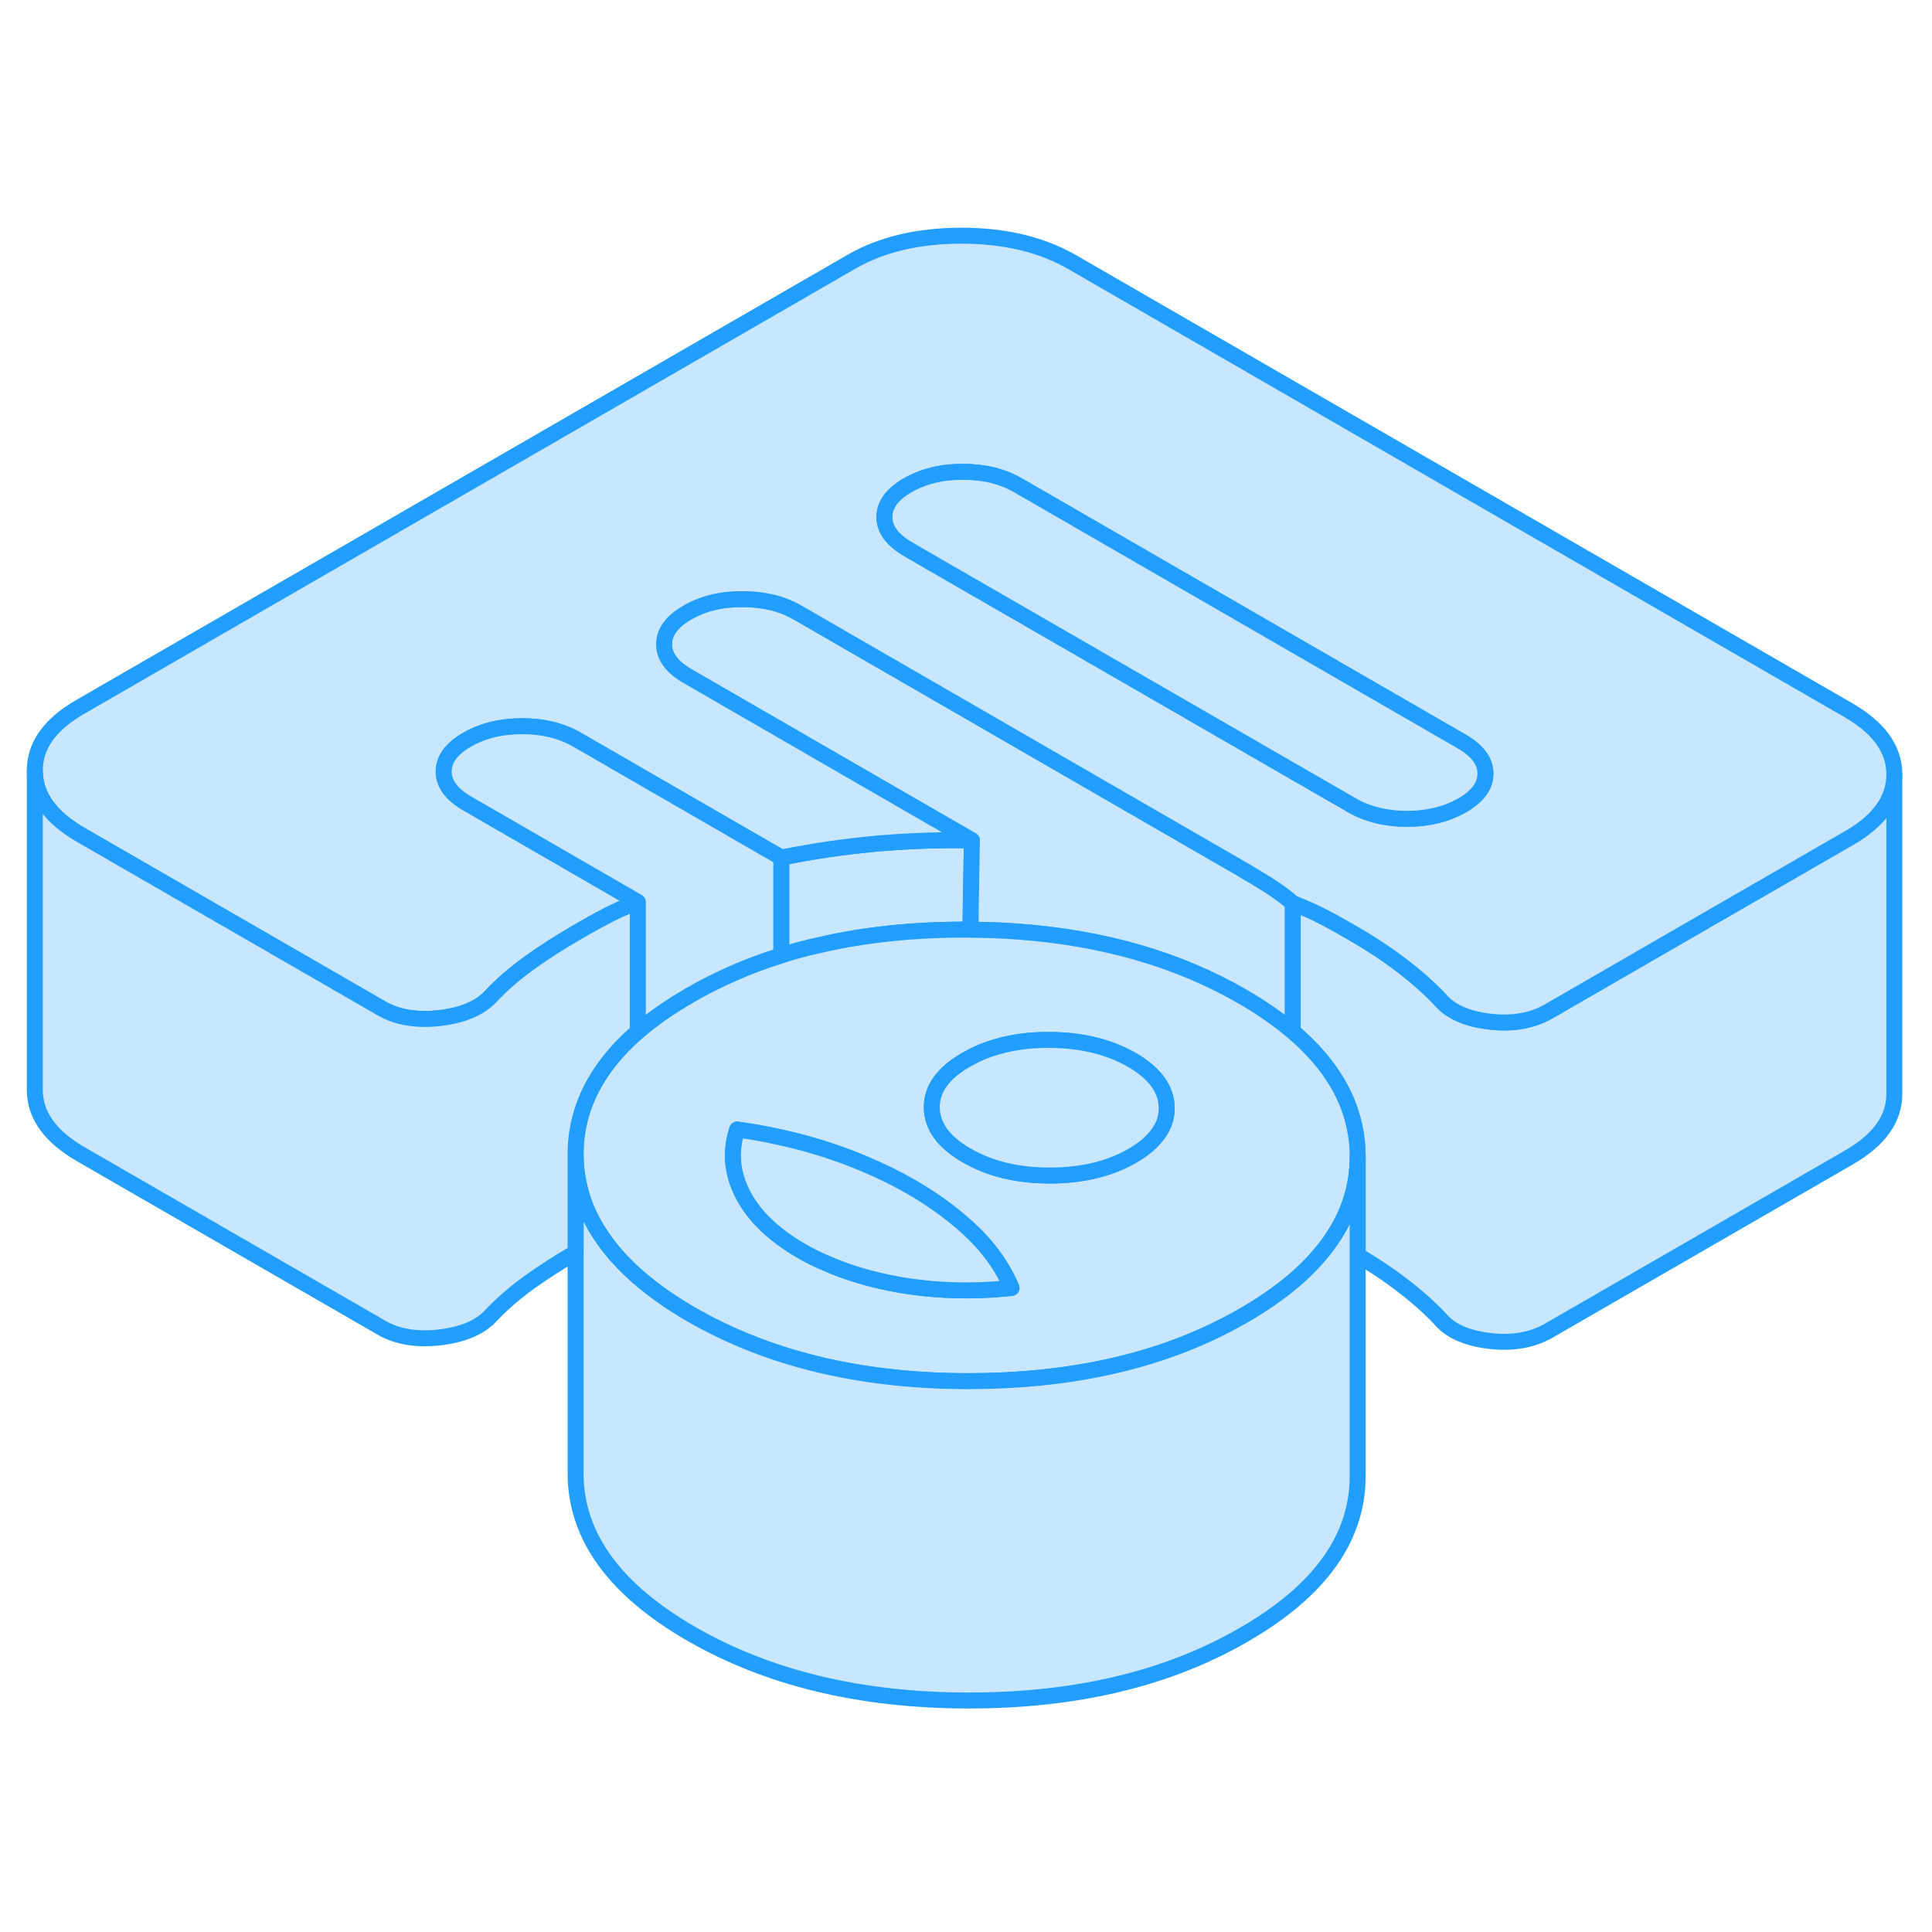 <svg width="48" height="48" viewBox="0 0 121 97" fill="#c8e7ff" xmlns="http://www.w3.org/2000/svg" stroke-width="1px" stroke-linecap="round" stroke-linejoin="round"><path d="M60.87 40.632L60.8 44.662L60.779 46.232C60.679 46.222 60.57 46.222 60.46 46.222C57.2 46.222 54.17 46.532 51.37 47.182C50.53 47.362 49.72 47.582 48.93 47.832V41.712C50.89 41.312 52.86 41.022 54.85 40.842C55.05 40.822 55.25 40.802 55.45 40.792C57.24 40.652 59.05 40.592 60.87 40.632Z" stroke="#229EFF" stroke-linejoin="round"/><path d="M118.64 36.512V56.492C118.65 58.052 117.71 59.382 115.81 60.482L97.01 71.332C95.97 71.932 94.73 72.152 93.29 71.982C91.85 71.812 90.8 71.342 90.17 70.572C89.47 69.842 88.66 69.122 87.73 68.422C86.91 67.792 86 67.192 85.03 66.622V60.402C85.03 59.762 84.96 59.132 84.82 58.512C84.35 56.352 83.06 54.382 80.96 52.602V44.562C81.66 44.832 82.29 45.112 82.87 45.412C83.45 45.712 84.06 46.052 84.69 46.422C85.79 47.052 86.81 47.722 87.73 48.422C88.66 49.122 89.47 49.842 90.17 50.572C90.8 51.342 91.85 51.812 93.29 51.982C94.73 52.152 95.97 51.932 97.01 51.332L105.39 46.492L115.81 40.482C117.7 39.392 118.64 38.062 118.64 36.512Z" stroke="#229EFF" stroke-linejoin="round"/><path d="M80.96 44.562V52.602C80.05 51.832 79 51.102 77.79 50.402C73.78 48.092 69.09 46.732 63.72 46.342C62.76 46.272 61.78 46.232 60.78 46.232L60.8 44.662L60.87 40.632L56.92 38.352L43.07 30.352C43.07 30.352 43.05 30.342 43.04 30.332C42.08 29.782 41.59 29.112 41.59 28.352C41.59 27.592 42.07 26.922 43.05 26.362C44.03 25.792 45.18 25.512 46.51 25.522C47.81 25.522 48.96 25.792 49.93 26.352C49.94 26.362 49.96 26.362 49.97 26.372L77.75 42.412C78.27 42.712 78.83 43.052 79.44 43.432C80.05 43.822 80.56 44.192 80.96 44.562Z" stroke="#229EFF" stroke-linejoin="round"/><path d="M115.77 32.482L67.16 4.422C65.25 3.322 62.94 2.762 60.23 2.762C57.52 2.762 55.21 3.302 53.31 4.402L5.01 32.282C3.11 33.382 2.17 34.712 2.18 36.282C2.19 37.842 3.14 39.172 5.05 40.282L15.43 46.272L23.89 51.152C24.87 51.722 26.09 51.922 27.53 51.762C28.97 51.592 30.03 51.152 30.72 50.422C31.41 49.682 32.21 48.992 33.13 48.322C34.05 47.662 35.09 46.992 36.24 46.332C36.87 45.962 37.47 45.632 38.05 45.332C38.62 45.032 39.26 44.752 39.95 44.492L29.27 38.322C29.27 38.322 29.24 38.302 29.23 38.302C28.28 37.742 27.79 37.082 27.79 36.322C27.79 35.562 28.27 34.892 29.25 34.332C30.23 33.762 31.38 33.482 32.71 33.482C34.01 33.482 35.16 33.762 36.13 34.322C36.14 34.332 36.16 34.332 36.17 34.342L48.93 41.712C50.89 41.312 52.86 41.022 54.85 40.842C55.05 40.822 55.25 40.802 55.45 40.792C57.24 40.652 59.05 40.592 60.87 40.632L56.92 38.352L43.07 30.352C43.07 30.352 43.05 30.342 43.04 30.332C42.08 29.782 41.59 29.112 41.59 28.352C41.59 27.592 42.07 26.922 43.05 26.362C44.03 25.792 45.18 25.512 46.51 25.522C47.81 25.522 48.96 25.792 49.93 26.352C49.94 26.362 49.96 26.362 49.97 26.372L77.75 42.412C78.27 42.712 78.83 43.052 79.44 43.432C80.05 43.822 80.56 44.192 80.96 44.562C81.66 44.832 82.29 45.112 82.87 45.412C83.45 45.712 84.06 46.052 84.69 46.422C85.79 47.052 86.81 47.722 87.73 48.422C88.66 49.122 89.47 49.842 90.17 50.572C90.8 51.342 91.85 51.812 93.29 51.982C94.73 52.152 95.97 51.932 97.01 51.332L105.39 46.492L115.81 40.482C117.7 39.392 118.64 38.062 118.64 36.512V36.492C118.64 34.922 117.68 33.592 115.77 32.482ZM91.57 38.442L91.51 38.472C90.54 39.012 89.41 39.282 88.11 39.282C86.81 39.282 85.63 38.992 84.65 38.422L57.8 22.932L56.87 22.392C55.89 21.822 55.4 21.152 55.39 20.392C55.39 19.622 55.87 18.952 56.85 18.392C57.83 17.832 58.98 17.542 60.31 17.552C61.64 17.552 62.79 17.832 63.77 18.402L91.55 34.442C92.53 35.012 93.03 35.672 93.03 36.442C93.04 37.212 92.55 37.872 91.57 38.442Z" stroke="#229EFF" stroke-linejoin="round"/><path d="M93.029 36.442C93.04 37.212 92.55 37.872 91.57 38.442L91.51 38.472C90.54 39.012 89.41 39.282 88.11 39.282C86.81 39.282 85.63 38.992 84.65 38.422L57.8 22.932L56.87 22.392C55.89 21.822 55.4 21.152 55.39 20.392C55.39 19.622 55.87 18.952 56.85 18.392C57.83 17.832 58.98 17.542 60.31 17.552C61.64 17.552 62.789 17.832 63.77 18.402L91.55 34.442C92.53 35.012 93.029 35.672 93.029 36.442Z" stroke="#229EFF" stroke-linejoin="round"/><path d="M84.819 58.512C84.349 56.352 83.059 54.382 80.959 52.602C80.049 51.832 78.999 51.102 77.789 50.402C73.779 48.092 69.089 46.732 63.719 46.342C62.759 46.272 61.779 46.232 60.779 46.232C60.679 46.222 60.569 46.222 60.459 46.222C57.199 46.222 54.169 46.532 51.369 47.182C50.529 47.362 49.719 47.582 48.929 47.832C46.879 48.472 44.959 49.312 43.179 50.342C43.159 50.352 43.139 50.362 43.119 50.382C41.909 51.082 40.849 51.822 39.949 52.602C38.999 53.422 38.229 54.282 37.629 55.182C36.569 56.772 36.039 58.482 36.049 60.322C36.049 61.022 36.139 61.712 36.299 62.382C36.559 63.472 37.029 64.512 37.719 65.502C38.909 67.252 40.759 68.852 43.249 70.302C43.259 70.302 43.279 70.312 43.289 70.322C48.019 73.052 53.689 74.452 60.309 74.502H60.619C63.689 74.502 66.559 74.222 69.219 73.652C72.379 72.982 75.249 71.902 77.829 70.422C77.849 70.412 77.879 70.392 77.899 70.382C80.359 68.962 82.179 67.392 83.359 65.672C84.479 64.062 85.029 62.322 85.029 60.452V60.402C85.029 59.762 84.959 59.132 84.819 58.512ZM56.259 68.452C54.599 68.152 53.089 67.712 51.719 67.102C51.189 66.882 50.679 66.622 50.189 66.342C48.449 65.332 47.239 64.172 46.539 62.832C46.049 61.892 45.839 60.942 45.919 59.972C45.949 59.572 46.029 59.162 46.169 58.742C47.119 58.872 48.039 59.042 48.929 59.242C50.029 59.482 51.089 59.782 52.099 60.122C52.809 60.362 53.499 60.622 54.169 60.912C55.199 61.342 56.179 61.822 57.089 62.352C58.589 63.222 59.879 64.182 60.959 65.232C61.299 65.562 61.609 65.902 61.889 66.252C62.509 67.012 62.989 67.812 63.349 68.662C60.929 68.922 58.569 68.852 56.259 68.452ZM72.319 59.272C71.979 59.672 71.509 60.042 70.919 60.382C69.489 61.212 67.759 61.622 65.739 61.622C63.719 61.622 61.989 61.202 60.539 60.362C59.089 59.532 58.369 58.522 58.359 57.362C58.349 56.192 59.069 55.202 60.509 54.372C60.549 54.352 60.589 54.322 60.639 54.302C61.189 53.992 61.789 53.742 62.429 53.562C63.419 53.272 64.499 53.122 65.689 53.132C67.709 53.132 69.439 53.552 70.889 54.382C72.339 55.222 73.059 56.222 73.069 57.392C73.079 58.072 72.829 58.702 72.319 59.272Z" stroke="#229EFF" stroke-linejoin="round"/><path d="M85.03 60.452V80.402C85.05 84.302 82.67 87.632 77.9 90.382C73.13 93.142 67.37 94.512 60.62 94.502C53.87 94.492 48.09 93.092 43.29 90.322C38.49 87.552 36.07 84.212 36.05 80.322V60.322C36.05 61.022 36.14 61.712 36.3 62.382C36.56 63.472 37.03 64.512 37.72 65.502C38.91 67.252 40.76 68.852 43.25 70.302C43.26 70.302 43.28 70.312 43.29 70.322C48.02 73.052 53.69 74.452 60.31 74.502H60.62C63.69 74.502 66.56 74.222 69.22 73.652C72.38 72.982 75.25 71.902 77.83 70.422C77.85 70.412 77.88 70.392 77.9 70.382C80.36 68.962 82.18 67.392 83.36 65.672C84.48 64.062 85.03 62.322 85.03 60.452Z" stroke="#229EFF" stroke-linejoin="round"/><path d="M73.069 57.392C73.079 58.072 72.829 58.702 72.319 59.272C71.979 59.672 71.51 60.042 70.919 60.382C69.49 61.212 67.759 61.622 65.739 61.622C63.719 61.622 61.989 61.202 60.539 60.362C59.089 59.532 58.37 58.522 58.359 57.362C58.349 56.192 59.069 55.202 60.509 54.372C60.549 54.352 60.59 54.322 60.639 54.302C61.19 53.992 61.789 53.742 62.429 53.562C63.419 53.272 64.5 53.122 65.69 53.132C67.71 53.132 69.439 53.552 70.889 54.382C72.34 55.222 73.059 56.222 73.069 57.392Z" stroke="#229EFF" stroke-linejoin="round"/><path d="M63.35 68.662C60.93 68.922 58.57 68.852 56.26 68.452C54.6 68.152 53.09 67.712 51.72 67.102C51.19 66.882 50.68 66.622 50.19 66.342C48.45 65.332 47.24 64.172 46.54 62.832C46.05 61.892 45.84 60.942 45.92 59.972C45.95 59.572 46.03 59.162 46.17 58.742C47.12 58.872 48.04 59.042 48.93 59.242C50.03 59.482 51.09 59.782 52.1 60.122C52.81 60.362 53.5 60.622 54.17 60.912C55.2 61.342 56.18 61.822 57.09 62.352C58.59 63.222 59.88 64.182 60.96 65.232C61.3 65.562 61.61 65.902 61.89 66.252C62.51 67.012 62.99 67.812 63.35 68.662Z" stroke="#229EFF" stroke-linejoin="round"/><path d="M39.95 44.492V52.602C39 53.422 38.23 54.282 37.63 55.182C36.57 56.772 36.04 58.482 36.05 60.322V66.442C34.97 67.072 34 67.702 33.13 68.322C32.21 68.992 31.41 69.682 30.72 70.422C30.03 71.152 28.97 71.592 27.529 71.762C26.09 71.922 24.87 71.722 23.89 71.152L5.05 60.282C3.14 59.172 2.19 57.842 2.18 56.282V36.282C2.19 37.842 3.14 39.172 5.05 40.282L15.43 46.272L23.89 51.152C24.87 51.722 26.09 51.922 27.529 51.762C28.97 51.592 30.03 51.152 30.72 50.422C31.41 49.682 32.21 48.992 33.13 48.322C34.05 47.662 35.09 46.992 36.239 46.332C36.87 45.962 37.47 45.632 38.05 45.332C38.62 45.032 39.26 44.752 39.95 44.492Z" stroke="#229EFF" stroke-linejoin="round"/><path d="M48.929 41.712V47.832C46.879 48.472 44.959 49.312 43.179 50.342C43.159 50.352 43.139 50.362 43.119 50.382C41.909 51.082 40.849 51.822 39.949 52.602V44.492L29.269 38.322C29.269 38.322 29.239 38.302 29.229 38.302C28.279 37.742 27.789 37.082 27.789 36.322C27.789 35.562 28.269 34.892 29.249 34.332C30.229 33.762 31.379 33.482 32.709 33.482C34.009 33.482 35.159 33.762 36.129 34.322C36.139 34.332 36.159 34.332 36.169 34.342L48.929 41.712Z" stroke="#229EFF" stroke-linejoin="round"/></svg>